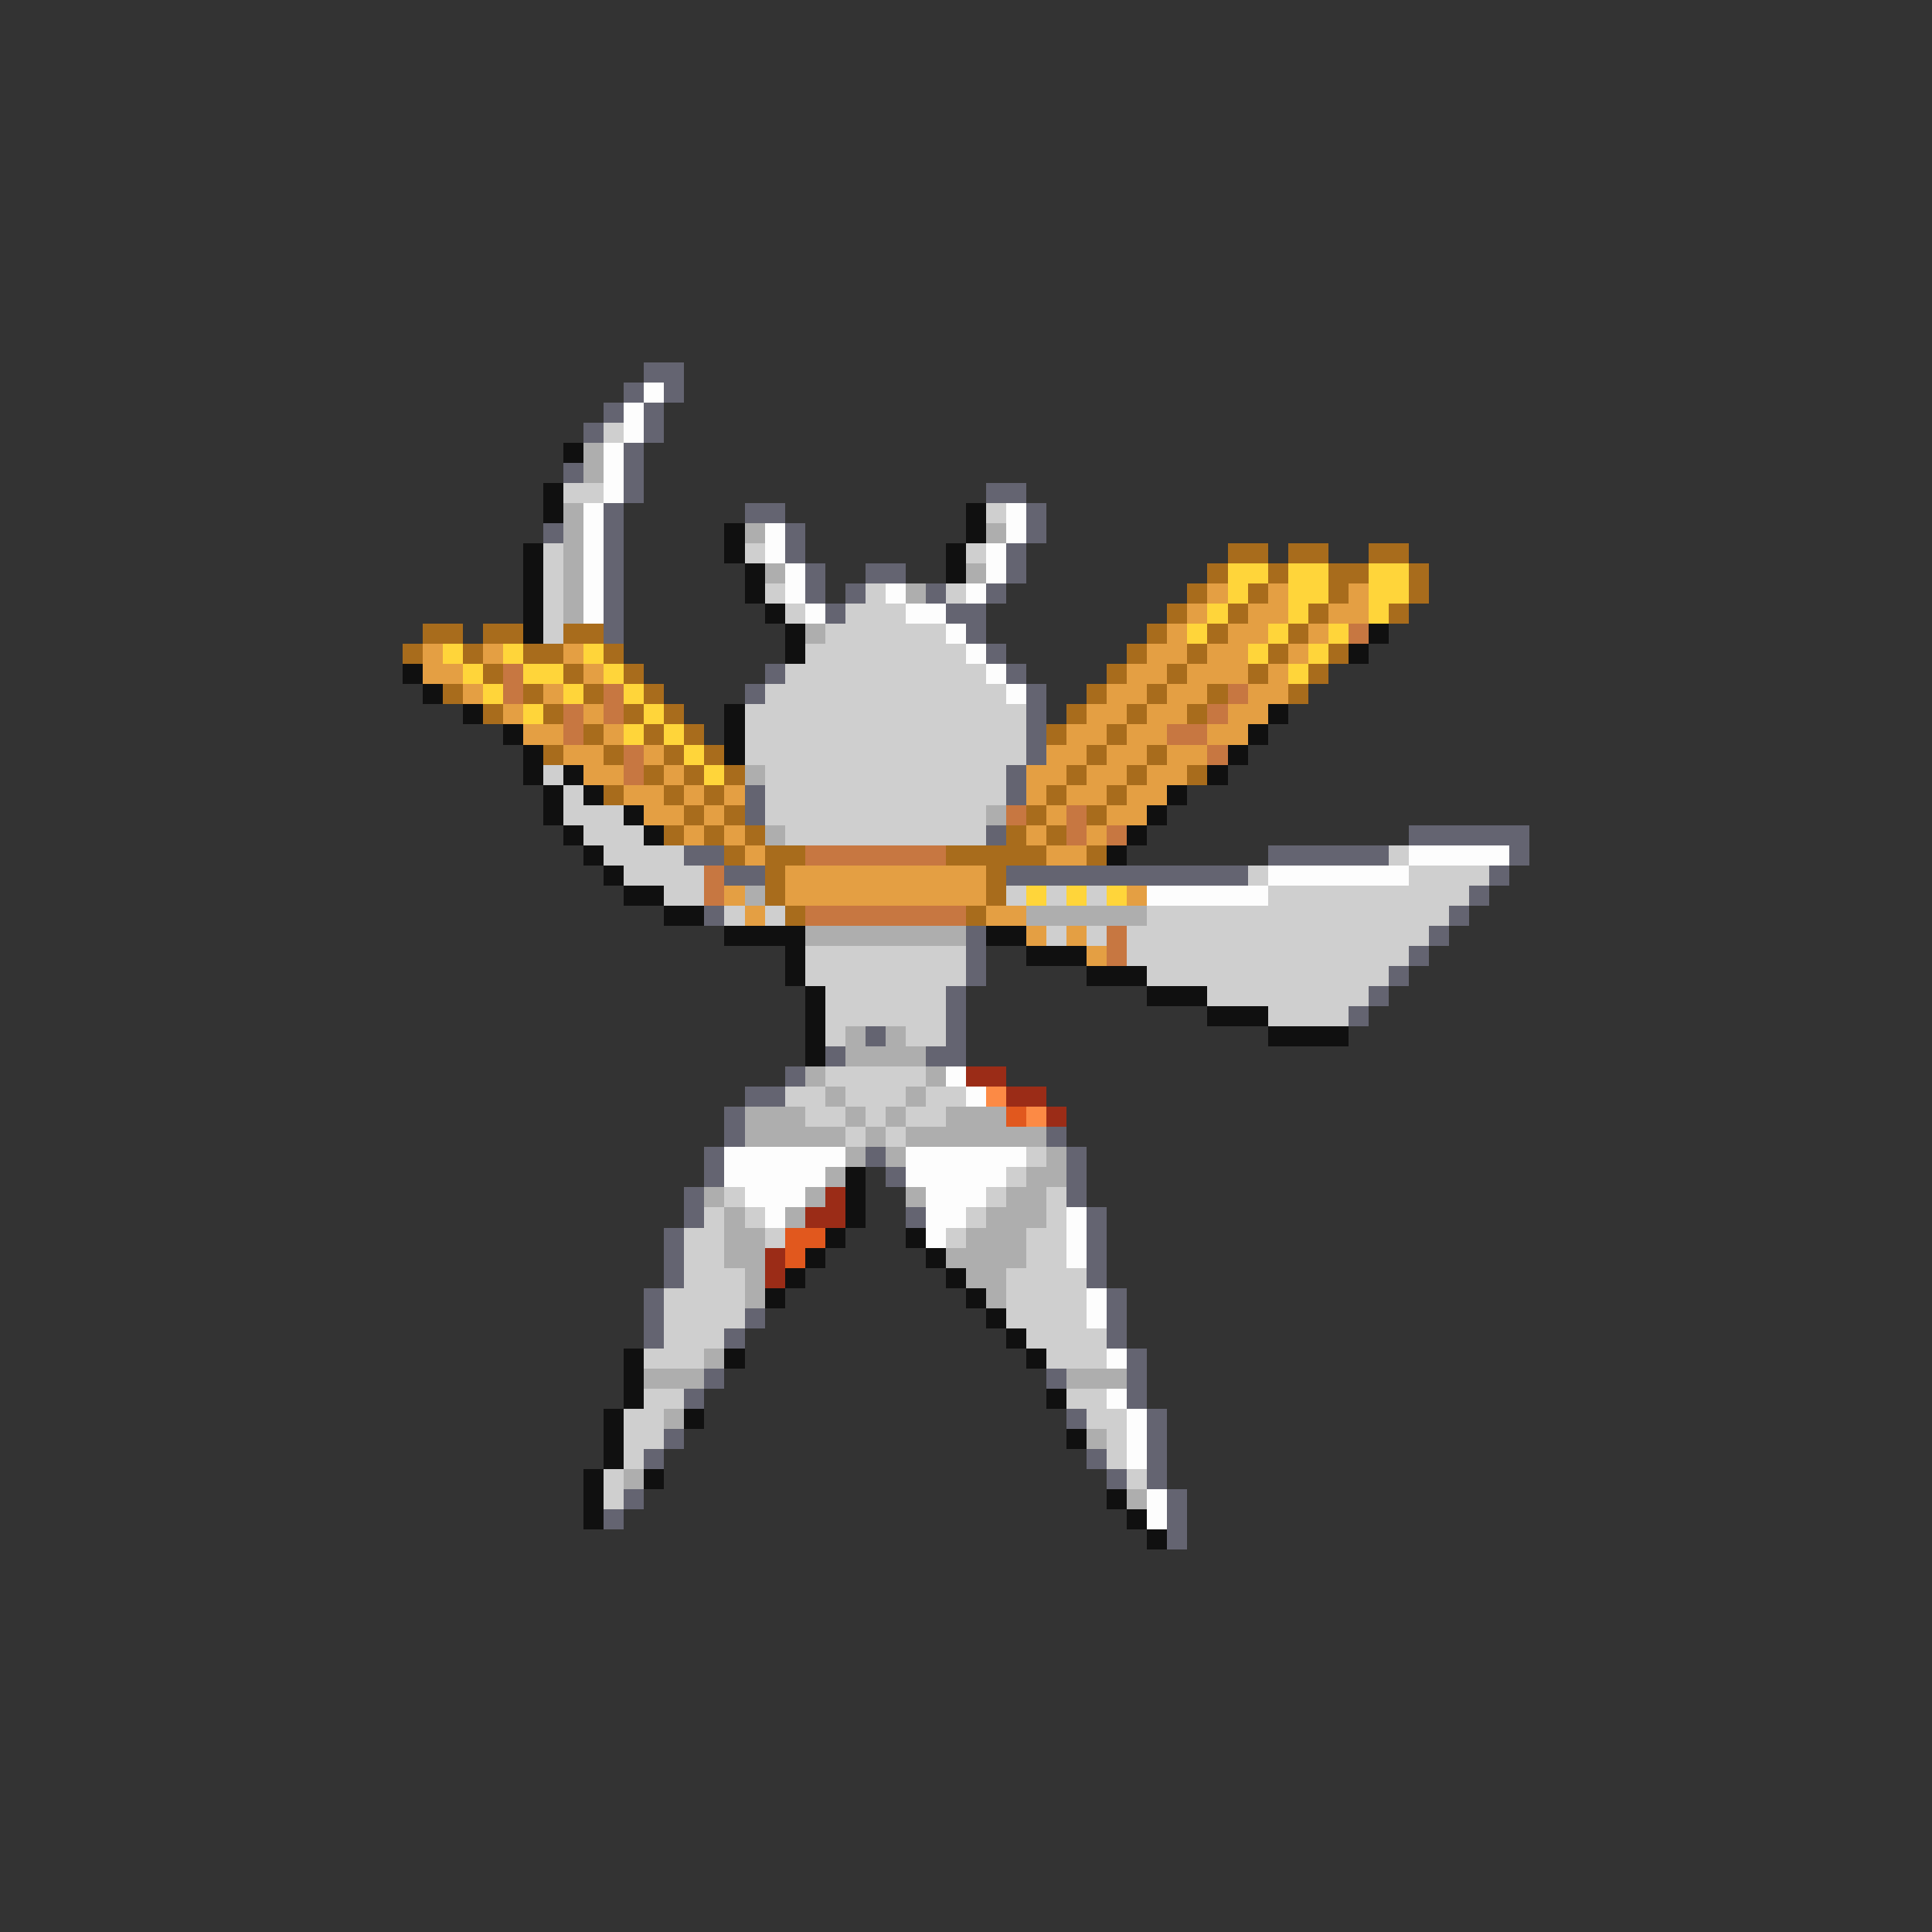 <svg xmlns="http://www.w3.org/2000/svg" viewBox="0 -0.5 96 96" shape-rendering="crispEdges">
<rect x="0" y="-0.5" width="96" height="96" fill="#333333" stroke="none"/>
<path stroke="#646471" d="M32 18h2M31 19h1M33 19h1M30 20h1M32 20h1M29 21h1M32 21h1M31 22h1M28 23h1M31 23h1M31 24h1M49 24h2M30 25h1M37 25h2M51 25h1M27 26h1M30 26h1M39 26h1M51 26h1M30 27h1M39 27h1M50 27h1M30 28h1M40 28h1M43 28h2M50 28h1M30 29h1M40 29h1M42 29h1M46 29h1M49 29h1M30 30h1M41 30h1M47 30h2M30 31h1M48 31h1M49 32h1M38 33h1M50 33h1M37 34h1M51 34h1M51 35h1M51 36h1M51 37h1M50 38h1M37 39h1M50 39h1M37 40h1M49 41h1M70 41h6M34 42h2M63 42h6M75 42h1M36 43h2M50 43h12M74 43h1M73 44h1M35 45h1M72 45h1M48 46h1M71 46h1M48 47h1M70 47h1M48 48h1M69 48h1M47 49h1M68 49h1M47 50h1M67 50h1M43 51h1M47 51h1M41 52h1M46 52h2M39 53h1M37 54h2M36 55h1M36 56h1M52 56h1M35 57h1M43 57h1M53 57h1M35 58h1M44 58h1M53 58h1M34 59h1M53 59h1M34 60h1M45 60h1M54 60h1M33 61h1M54 61h1M33 62h1M54 62h1M33 63h1M54 63h1M32 64h1M55 64h1M32 65h1M37 65h1M55 65h1M32 66h1M36 66h1M55 66h1M56 67h1M35 68h1M52 68h1M56 68h1M34 69h1M56 69h1M53 70h1M57 70h1M33 71h1M57 71h1M32 72h1M54 72h1M57 72h1M55 73h1M57 73h1M31 74h1M58 74h1M30 75h1M58 75h1M58 76h1" />
<path stroke="#fdfdfd" d="M32 19h1M31 20h1M31 21h1M30 22h1M30 23h1M30 24h1M29 25h1M50 25h1M29 26h1M38 26h1M50 26h1M29 27h1M38 27h1M49 27h1M29 28h1M39 28h1M49 28h1M29 29h1M39 29h1M44 29h1M48 29h1M29 30h1M40 30h1M45 30h2M47 31h1M48 32h1M49 33h1M50 34h1M70 42h5M63 43h7M57 44h6M47 53h1M48 54h1M36 57h6M45 57h6M36 58h5M45 58h5M37 59h3M46 59h3M38 60h1M46 60h2M53 60h1M46 61h1M53 61h1M53 62h1M54 64h1M54 65h1M55 67h1M55 69h1M56 70h1M56 71h1M56 72h1M57 74h1M57 75h1" />
<path stroke="#cfcfcf" d="M30 21h1M28 24h2M49 25h1M27 27h1M37 27h1M48 27h1M27 28h1M27 29h1M38 29h1M43 29h1M47 29h1M27 30h1M39 30h1M42 30h3M27 31h1M41 31h6M40 32h8M39 33h10M38 34h12M37 35h14M37 36h14M37 37h14M27 38h1M38 38h12M28 39h1M38 39h12M28 40h3M38 40h11M29 41h3M39 41h10M30 42h4M69 42h1M31 43h4M62 43h1M70 43h4M33 44h2M50 44h1M52 44h1M54 44h1M63 44h10M36 45h1M38 45h1M57 45h15M52 46h1M54 46h1M56 46h15M40 47h8M56 47h14M40 48h8M57 48h12M41 49h6M60 49h8M41 50h6M63 50h4M41 51h1M45 51h2M41 53h5M39 54h2M42 54h3M46 54h2M40 55h2M43 55h1M45 55h2M42 56h1M44 56h1M51 57h1M50 58h1M36 59h1M49 59h1M52 59h1M35 60h1M37 60h1M48 60h1M52 60h1M34 61h2M38 61h1M47 61h1M51 61h2M34 62h2M51 62h2M34 63h3M50 63h4M33 64h4M50 64h4M33 65h4M50 65h4M33 66h3M51 66h4M32 67h3M52 67h3M32 69h2M53 69h2M31 70h2M54 70h2M31 71h2M55 71h1M31 72h1M55 72h1M30 73h1M56 73h1M30 74h1" />
<path stroke="#101010" d="M28 22h1M27 24h1M27 25h1M48 25h1M36 26h1M48 26h1M26 27h1M36 27h1M47 27h1M26 28h1M37 28h1M47 28h1M26 29h1M37 29h1M26 30h1M38 30h1M26 31h1M39 31h1M68 31h1M39 32h1M67 32h1M20 33h1M21 34h1M23 35h1M36 35h1M63 35h1M25 36h1M36 36h1M62 36h1M26 37h1M36 37h1M61 37h1M26 38h1M28 38h1M60 38h1M27 39h1M29 39h1M58 39h1M27 40h1M31 40h1M57 40h1M28 41h1M32 41h1M56 41h1M29 42h1M55 42h1M30 43h1M31 44h2M33 45h2M36 46h4M49 46h2M39 47h1M51 47h3M39 48h1M54 48h3M40 49h1M57 49h3M40 50h1M60 50h3M40 51h1M63 51h4M40 52h1M42 58h1M42 59h1M42 60h1M41 61h1M45 61h1M40 62h1M46 62h1M39 63h1M47 63h1M38 64h1M48 64h1M49 65h1M50 66h1M31 67h1M36 67h1M51 67h1M31 68h1M31 69h1M52 69h1M30 70h1M34 70h1M30 71h1M53 71h1M30 72h1M29 73h1M32 73h1M29 74h1M55 74h1M29 75h1M56 75h1M57 76h1" />
<path stroke="#aeaeae" d="M29 22h1M29 23h1M28 25h1M28 26h1M37 26h1M49 26h1M28 27h1M28 28h1M38 28h1M48 28h1M28 29h1M45 29h1M28 30h1M40 31h1M37 38h1M49 40h1M38 41h1M37 44h1M51 45h6M40 46h8M42 51h1M44 51h1M42 52h4M40 53h1M46 53h1M41 54h1M45 54h1M37 55h3M42 55h1M44 55h1M47 55h3M37 56h5M43 56h1M45 56h7M42 57h1M44 57h1M52 57h1M41 58h1M51 58h2M35 59h1M40 59h1M45 59h1M50 59h2M36 60h1M39 60h1M49 60h3M36 61h2M48 61h3M36 62h2M47 62h4M37 63h1M48 63h2M37 64h1M49 64h1M35 67h1M32 68h3M53 68h3M33 70h1M54 71h1M31 73h1M56 74h1" />
<path stroke="#a86c1c" d="M61 27h2M64 27h2M68 27h2M60 28h1M63 28h1M66 28h2M70 28h1M59 29h1M62 29h1M66 29h1M70 29h1M58 30h1M61 30h1M65 30h1M69 30h1M21 31h2M24 31h2M28 31h2M57 31h1M60 31h1M64 31h1M20 32h1M23 32h1M26 32h2M30 32h1M56 32h1M59 32h1M63 32h1M66 32h1M24 33h1M28 33h1M31 33h1M55 33h1M58 33h1M62 33h1M65 33h1M22 34h1M26 34h1M29 34h1M32 34h1M54 34h1M57 34h1M60 34h1M64 34h1M24 35h1M27 35h1M31 35h1M33 35h1M53 35h1M56 35h1M59 35h1M29 36h1M32 36h1M34 36h1M52 36h1M55 36h1M27 37h1M30 37h1M33 37h1M35 37h1M54 37h1M57 37h1M32 38h1M34 38h1M36 38h1M53 38h1M56 38h1M59 38h1M30 39h1M33 39h1M35 39h1M52 39h1M55 39h1M34 40h1M36 40h1M51 40h1M54 40h1M33 41h1M35 41h1M37 41h1M50 41h1M52 41h1M36 42h1M38 42h2M47 42h5M54 42h1M38 43h1M49 43h1M38 44h1M49 44h1M39 45h1M48 45h1" />
<path stroke="#ffd53a" d="M61 28h2M64 28h2M68 28h2M61 29h1M64 29h2M68 29h2M60 30h1M64 30h1M68 30h1M59 31h1M63 31h1M66 31h1M22 32h1M25 32h1M29 32h1M62 32h1M65 32h1M23 33h1M26 33h2M30 33h1M64 33h1M24 34h1M28 34h1M31 34h1M26 35h1M32 35h1M31 36h1M33 36h1M34 37h1M35 38h1M51 44h1M53 44h1M55 44h1" />
<path stroke="#e49f43" d="M60 29h1M63 29h1M67 29h1M59 30h1M62 30h2M66 30h2M58 31h1M61 31h2M65 31h1M21 32h1M24 32h1M28 32h1M57 32h2M60 32h2M64 32h1M21 33h2M29 33h1M56 33h2M59 33h3M63 33h1M23 34h1M27 34h1M55 34h2M58 34h2M62 34h2M25 35h1M29 35h1M54 35h2M57 35h2M61 35h2M26 36h2M30 36h1M53 36h2M56 36h2M60 36h2M28 37h2M32 37h1M52 37h2M55 37h2M58 37h2M29 38h2M33 38h1M51 38h2M54 38h2M57 38h2M31 39h2M34 39h1M36 39h1M51 39h1M53 39h2M56 39h2M32 40h2M35 40h1M52 40h1M55 40h2M34 41h1M36 41h1M51 41h1M54 41h1M37 42h1M52 42h2M39 43h10M36 44h1M39 44h10M56 44h1M37 45h1M49 45h2M51 46h1M53 46h1M54 47h1" />
<path stroke="#c77741" d="M67 31h1M25 33h1M25 34h1M30 34h1M61 34h1M28 35h1M30 35h1M60 35h1M28 36h1M58 36h2M31 37h1M60 37h1M31 38h1M50 40h1M53 40h1M53 41h1M55 41h1M40 42h7M35 43h1M35 44h1M40 45h8M55 46h1M55 47h1" />
<path stroke="#9b2c17" d="M48 53h2M50 54h2M52 55h1M41 59h1M40 60h2M38 62h1M38 63h1" />
<path stroke="#fc8a45" d="M49 54h1M51 55h1" />
<path stroke="#e1581e" d="M50 55h1M39 61h2M39 62h1" />
</svg>